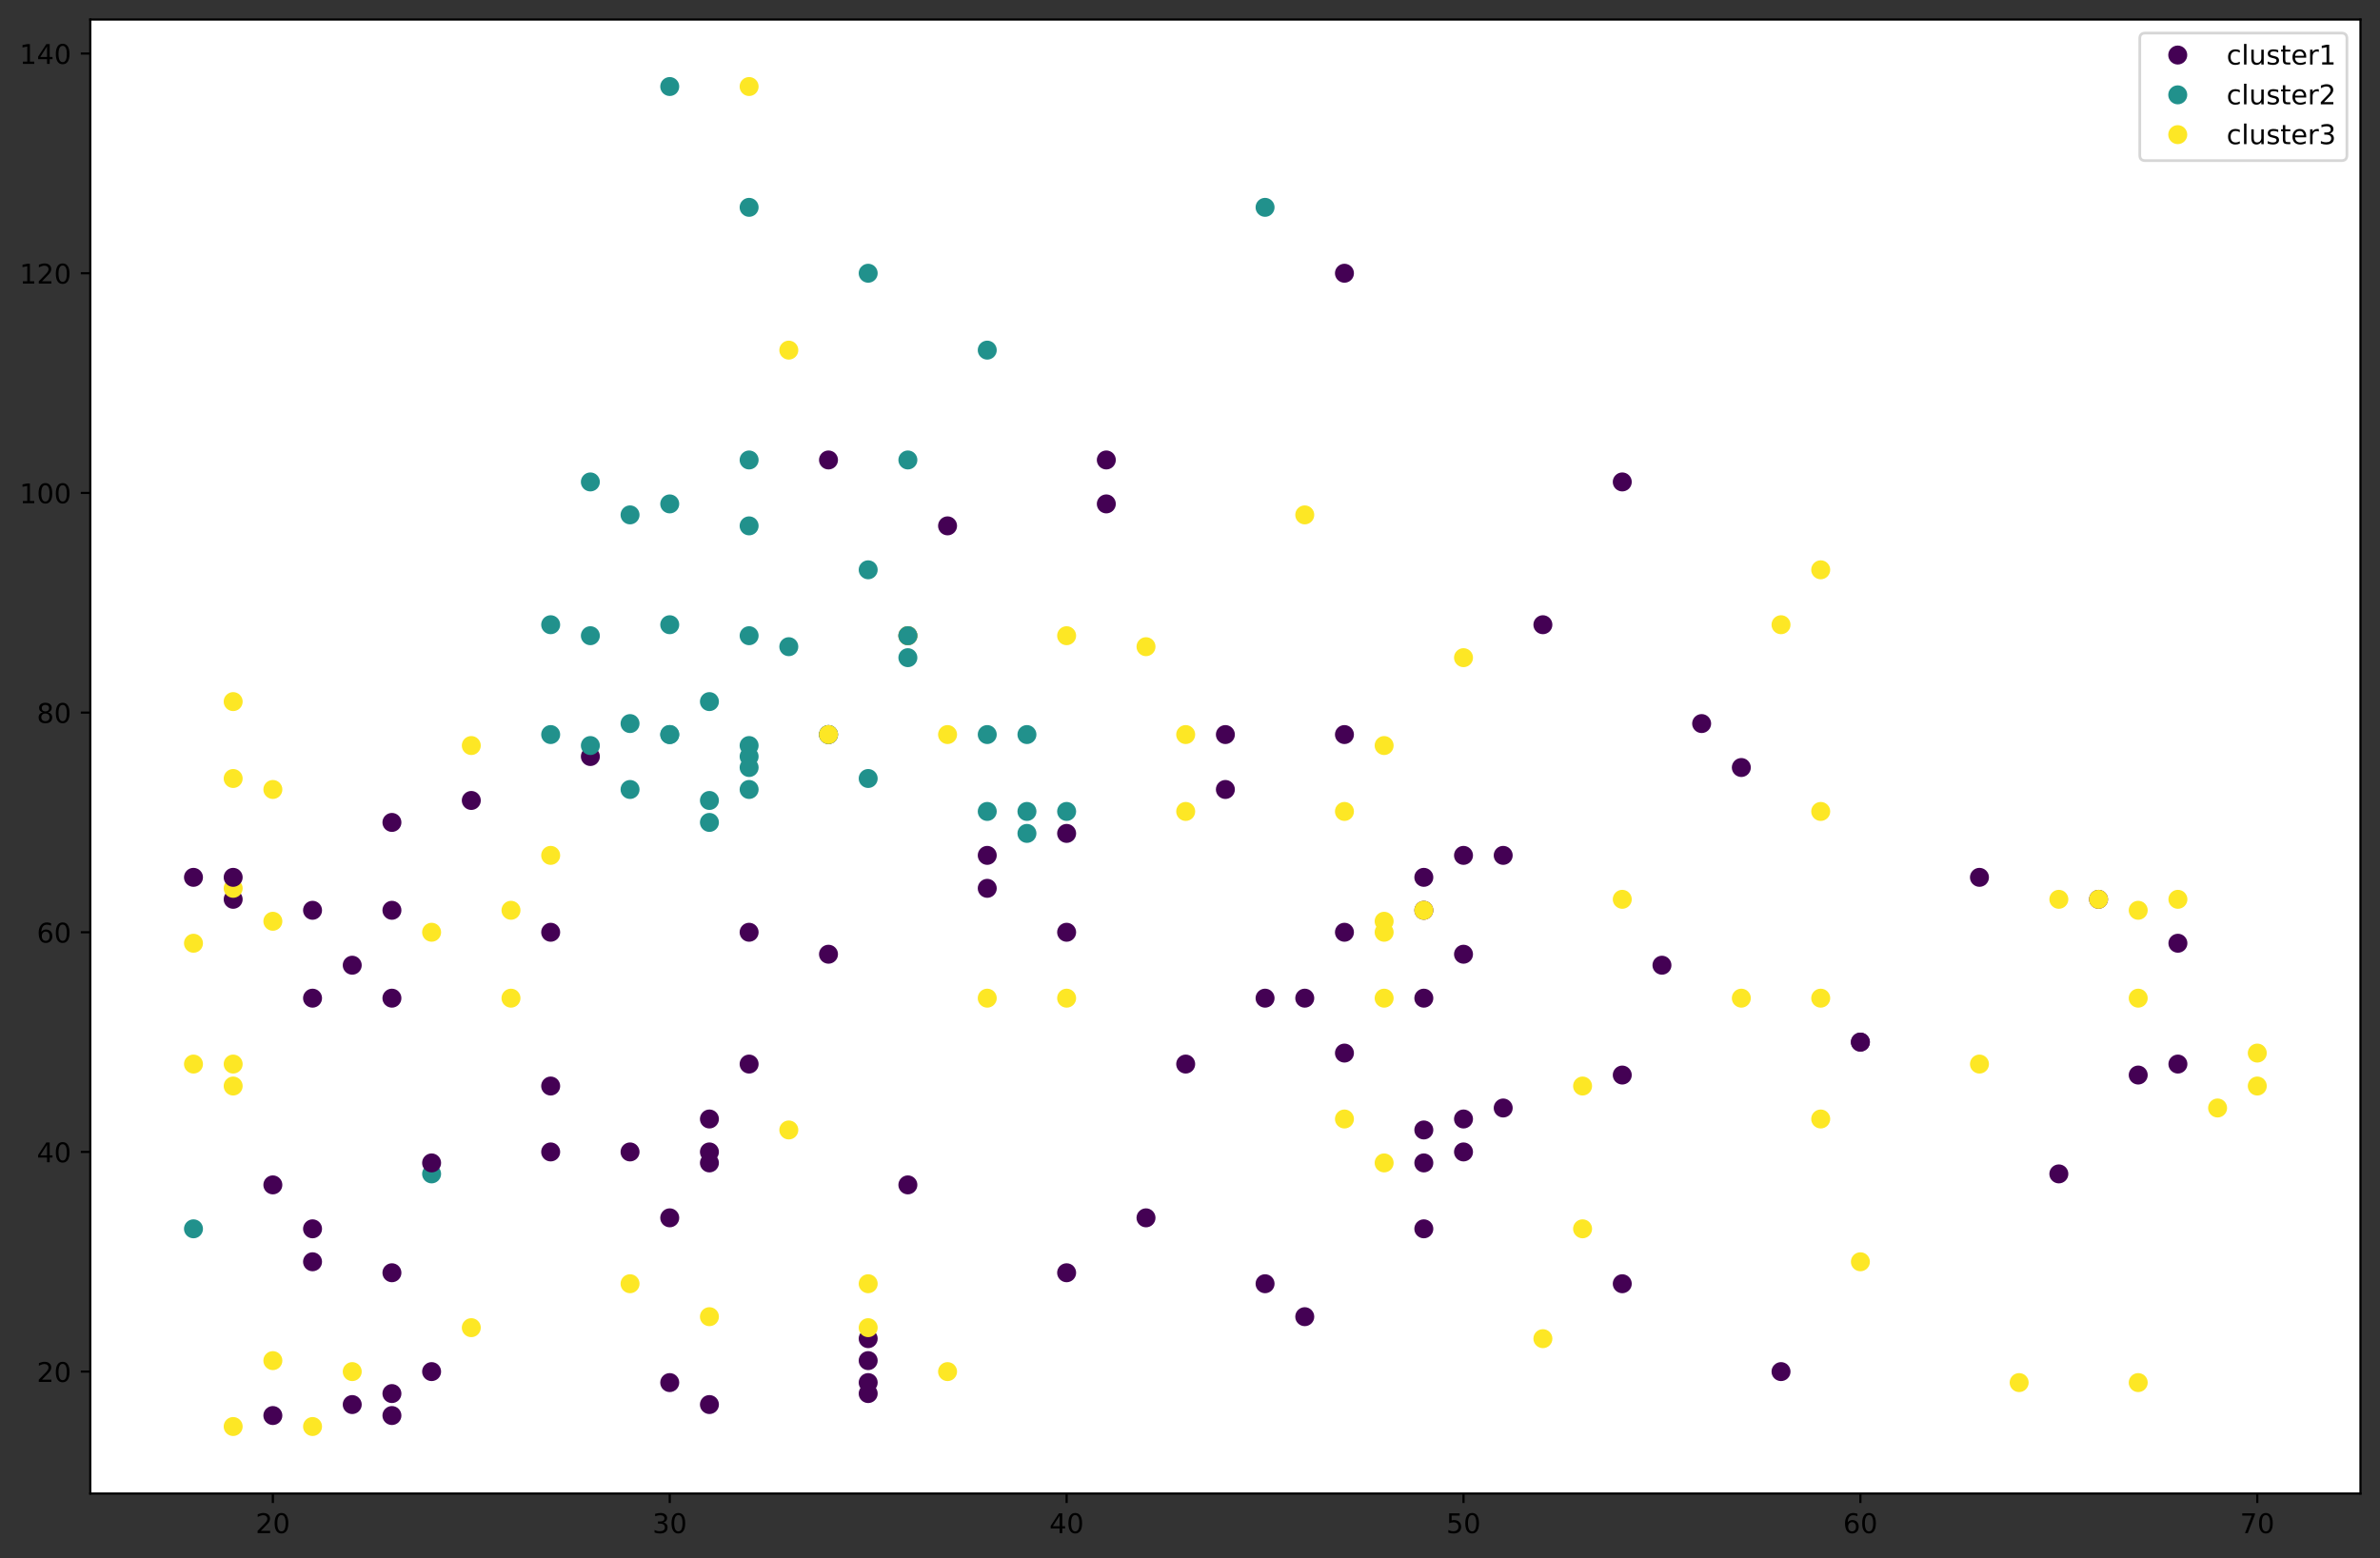 <?xml version="1.0" encoding="utf-8" standalone="no"?>
<!DOCTYPE svg PUBLIC "-//W3C//DTD SVG 1.1//EN"
  "http://www.w3.org/Graphics/SVG/1.1/DTD/svg11.dtd">
<!-- Created with matplotlib (https://matplotlib.org/) -->
<svg height="574.678pt" version="1.1" viewBox="0 0 877.487 574.678" width="877.487pt" xmlns="http://www.w3.org/2000/svg" xmlns:xlink="http://www.w3.org/1999/xlink">
 <rect x="0" y="0" width="877.487" height="574.678" fill="#333333" stroke="none"/>
 <defs>
  <style type="text/css">*{stroke-linecap:butt;stroke-linejoin:round;}</style>
 </defs>
 <g id="figure_1">
  <g id="patch_1">
   <path d="M 0 574.678 
L 877.487 574.678 
L 877.487 0 
L 0 0 
z
" style="fill:none;"/>
  </g>
  <g id="axes_1">
   <g id="patch_2">
    <path d="M 33.288 550.8 
L 870.288 550.8 
L 870.288 7.2 
L 33.288 7.2 
z
" style="fill:#ffffff;"/>
   </g>
   <g id="PathCollection_1">
    <defs>
     <path d="M 0 3 
C 0.796 3 1.559 2.684 2.121 2.121 
C 2.684 1.559 3 0.796 3 -0 
C 3 -0.796 2.684 -1.559 2.121 -2.121 
C 1.559 -2.684 0.796 -3 0 -3 
C -0.796 -3 -1.559 -2.684 -2.121 -2.121 
C -2.684 -1.559 -3 -0.796 -3 0 
C -3 0.796 -2.684 1.559 -2.121 2.121 
C -1.559 2.684 -0.796 3 0 3 
z
" id="C0_0_c60d6f9453"/>
    </defs>
    <g clip-path="url(#p381cd4421d)">
     <use style="fill:#fde725;stroke:#fde725;" x="85.966" xlink:href="#C0_0_c60d6f9453" y="526.091"/>
    </g>
    <g clip-path="url(#p381cd4421d)">
     <use style="fill:#fde725;stroke:#fde725;" x="115.232" xlink:href="#C0_0_c60d6f9453" y="526.091"/>
    </g>
    <g clip-path="url(#p381cd4421d)">
     <use style="fill:#440154;stroke:#440154;" x="100.599" xlink:href="#C0_0_c60d6f9453" y="522.04"/>
    </g>
    <g clip-path="url(#p381cd4421d)">
     <use style="fill:#440154;stroke:#440154;" x="144.497" xlink:href="#C0_0_c60d6f9453" y="522.04"/>
    </g>
    <g clip-path="url(#p381cd4421d)">
     <use style="fill:#440154;stroke:#440154;" x="261.56" xlink:href="#C0_0_c60d6f9453" y="517.99"/>
    </g>
    <g clip-path="url(#p381cd4421d)">
     <use style="fill:#440154;stroke:#440154;" x="129.864" xlink:href="#C0_0_c60d6f9453" y="517.99"/>
    </g>
    <g clip-path="url(#p381cd4421d)">
     <use style="fill:#440154;stroke:#440154;" x="320.092" xlink:href="#C0_0_c60d6f9453" y="513.939"/>
    </g>
    <g clip-path="url(#p381cd4421d)">
     <use style="fill:#440154;stroke:#440154;" x="144.497" xlink:href="#C0_0_c60d6f9453" y="513.939"/>
    </g>
    <g clip-path="url(#p381cd4421d)">
     <use style="fill:#fde725;stroke:#fde725;" x="744.445" xlink:href="#C0_0_c60d6f9453" y="509.888"/>
    </g>
    <g clip-path="url(#p381cd4421d)">
     <use style="fill:#440154;stroke:#440154;" x="246.927" xlink:href="#C0_0_c60d6f9453" y="509.888"/>
    </g>
    <g clip-path="url(#p381cd4421d)">
     <use style="fill:#fde725;stroke:#fde725;" x="788.343" xlink:href="#C0_0_c60d6f9453" y="509.888"/>
    </g>
    <g clip-path="url(#p381cd4421d)">
     <use style="fill:#440154;stroke:#440154;" x="320.092" xlink:href="#C0_0_c60d6f9453" y="509.888"/>
    </g>
    <g clip-path="url(#p381cd4421d)">
     <use style="fill:#440154;stroke:#440154;" x="656.648" xlink:href="#C0_0_c60d6f9453" y="505.838"/>
    </g>
    <g clip-path="url(#p381cd4421d)">
     <use style="fill:#440154;stroke:#440154;" x="159.13" xlink:href="#C0_0_c60d6f9453" y="505.838"/>
    </g>
    <g clip-path="url(#p381cd4421d)">
     <use style="fill:#fde725;stroke:#fde725;" x="349.357" xlink:href="#C0_0_c60d6f9453" y="505.838"/>
    </g>
    <g clip-path="url(#p381cd4421d)">
     <use style="fill:#fde725;stroke:#fde725;" x="129.864" xlink:href="#C0_0_c60d6f9453" y="505.838"/>
    </g>
    <g clip-path="url(#p381cd4421d)">
     <use style="fill:#440154;stroke:#440154;" x="320.092" xlink:href="#C0_0_c60d6f9453" y="501.787"/>
    </g>
    <g clip-path="url(#p381cd4421d)">
     <use style="fill:#fde725;stroke:#fde725;" x="100.599" xlink:href="#C0_0_c60d6f9453" y="501.787"/>
    </g>
    <g clip-path="url(#p381cd4421d)">
     <use style="fill:#fde725;stroke:#fde725;" x="568.85" xlink:href="#C0_0_c60d6f9453" y="493.686"/>
    </g>
    <g clip-path="url(#p381cd4421d)">
     <use style="fill:#440154;stroke:#440154;" x="320.092" xlink:href="#C0_0_c60d6f9453" y="493.686"/>
    </g>
    <g clip-path="url(#p381cd4421d)">
     <use style="fill:#fde725;stroke:#fde725;" x="320.092" xlink:href="#C0_0_c60d6f9453" y="489.635"/>
    </g>
    <g clip-path="url(#p381cd4421d)">
     <use style="fill:#fde725;stroke:#fde725;" x="173.763" xlink:href="#C0_0_c60d6f9453" y="489.635"/>
    </g>
    <g clip-path="url(#p381cd4421d)">
     <use style="fill:#440154;stroke:#440154;" x="481.053" xlink:href="#C0_0_c60d6f9453" y="485.584"/>
    </g>
    <g clip-path="url(#p381cd4421d)">
     <use style="fill:#fde725;stroke:#fde725;" x="261.56" xlink:href="#C0_0_c60d6f9453" y="485.584"/>
    </g>
    <g clip-path="url(#p381cd4421d)">
     <use style="fill:#440154;stroke:#440154;" x="598.116" xlink:href="#C0_0_c60d6f9453" y="473.432"/>
    </g>
    <g clip-path="url(#p381cd4421d)">
     <use style="fill:#fde725;stroke:#fde725;" x="232.294" xlink:href="#C0_0_c60d6f9453" y="473.432"/>
    </g>
    <g clip-path="url(#p381cd4421d)">
     <use style="fill:#440154;stroke:#440154;" x="466.42" xlink:href="#C0_0_c60d6f9453" y="473.432"/>
    </g>
    <g clip-path="url(#p381cd4421d)">
     <use style="fill:#fde725;stroke:#fde725;" x="320.092" xlink:href="#C0_0_c60d6f9453" y="473.432"/>
    </g>
    <g clip-path="url(#p381cd4421d)">
     <use style="fill:#440154;stroke:#440154;" x="393.256" xlink:href="#C0_0_c60d6f9453" y="469.382"/>
    </g>
    <g clip-path="url(#p381cd4421d)">
     <use style="fill:#440154;stroke:#440154;" x="144.497" xlink:href="#C0_0_c60d6f9453" y="469.382"/>
    </g>
    <g clip-path="url(#p381cd4421d)">
     <use style="fill:#fde725;stroke:#fde725;" x="685.913" xlink:href="#C0_0_c60d6f9453" y="465.331"/>
    </g>
    <g clip-path="url(#p381cd4421d)">
     <use style="fill:#440154;stroke:#440154;" x="115.232" xlink:href="#C0_0_c60d6f9453" y="465.331"/>
    </g>
    <g clip-path="url(#p381cd4421d)">
     <use style="fill:#fde725;stroke:#fde725;" x="583.483" xlink:href="#C0_0_c60d6f9453" y="453.179"/>
    </g>
    <g clip-path="url(#p381cd4421d)">
     <use style="fill:#21918c;stroke:#21918c;" x="71.333" xlink:href="#C0_0_c60d6f9453" y="453.179"/>
    </g>
    <g clip-path="url(#p381cd4421d)">
     <use style="fill:#440154;stroke:#440154;" x="524.952" xlink:href="#C0_0_c60d6f9453" y="453.179"/>
    </g>
    <g clip-path="url(#p381cd4421d)">
     <use style="fill:#440154;stroke:#440154;" x="115.232" xlink:href="#C0_0_c60d6f9453" y="453.179"/>
    </g>
    <g clip-path="url(#p381cd4421d)">
     <use style="fill:#440154;stroke:#440154;" x="422.522" xlink:href="#C0_0_c60d6f9453" y="449.128"/>
    </g>
    <g clip-path="url(#p381cd4421d)">
     <use style="fill:#440154;stroke:#440154;" x="246.927" xlink:href="#C0_0_c60d6f9453" y="449.128"/>
    </g>
    <g clip-path="url(#p381cd4421d)">
     <use style="fill:#440154;stroke:#440154;" x="334.725" xlink:href="#C0_0_c60d6f9453" y="436.976"/>
    </g>
    <g clip-path="url(#p381cd4421d)">
     <use style="fill:#440154;stroke:#440154;" x="100.599" xlink:href="#C0_0_c60d6f9453" y="436.976"/>
    </g>
    <g clip-path="url(#p381cd4421d)">
     <use style="fill:#440154;stroke:#440154;" x="759.078" xlink:href="#C0_0_c60d6f9453" y="432.925"/>
    </g>
    <g clip-path="url(#p381cd4421d)">
     <use style="fill:#21918c;stroke:#21918c;" x="159.13" xlink:href="#C0_0_c60d6f9453" y="432.925"/>
    </g>
    <g clip-path="url(#p381cd4421d)">
     <use style="fill:#fde725;stroke:#fde725;" x="510.319" xlink:href="#C0_0_c60d6f9453" y="428.875"/>
    </g>
    <g clip-path="url(#p381cd4421d)">
     <use style="fill:#440154;stroke:#440154;" x="261.56" xlink:href="#C0_0_c60d6f9453" y="428.875"/>
    </g>
    <g clip-path="url(#p381cd4421d)">
     <use style="fill:#440154;stroke:#440154;" x="524.952" xlink:href="#C0_0_c60d6f9453" y="428.875"/>
    </g>
    <g clip-path="url(#p381cd4421d)">
     <use style="fill:#440154;stroke:#440154;" x="159.13" xlink:href="#C0_0_c60d6f9453" y="428.875"/>
    </g>
    <g clip-path="url(#p381cd4421d)">
     <use style="fill:#440154;stroke:#440154;" x="539.585" xlink:href="#C0_0_c60d6f9453" y="424.824"/>
    </g>
    <g clip-path="url(#p381cd4421d)">
     <use style="fill:#440154;stroke:#440154;" x="203.029" xlink:href="#C0_0_c60d6f9453" y="424.824"/>
    </g>
    <g clip-path="url(#p381cd4421d)">
     <use style="fill:#440154;stroke:#440154;" x="232.294" xlink:href="#C0_0_c60d6f9453" y="424.824"/>
    </g>
    <g clip-path="url(#p381cd4421d)">
     <use style="fill:#440154;stroke:#440154;" x="261.56" xlink:href="#C0_0_c60d6f9453" y="424.824"/>
    </g>
    <g clip-path="url(#p381cd4421d)">
     <use style="fill:#440154;stroke:#440154;" x="524.952" xlink:href="#C0_0_c60d6f9453" y="416.723"/>
    </g>
    <g clip-path="url(#p381cd4421d)">
     <use style="fill:#fde725;stroke:#fde725;" x="290.826" xlink:href="#C0_0_c60d6f9453" y="416.723"/>
    </g>
    <g clip-path="url(#p381cd4421d)">
     <use style="fill:#440154;stroke:#440154;" x="261.56" xlink:href="#C0_0_c60d6f9453" y="412.672"/>
    </g>
    <g clip-path="url(#p381cd4421d)">
     <use style="fill:#fde725;stroke:#fde725;" x="671.281" xlink:href="#C0_0_c60d6f9453" y="412.672"/>
    </g>
    <g clip-path="url(#p381cd4421d)">
     <use style="fill:#440154;stroke:#440154;" x="539.585" xlink:href="#C0_0_c60d6f9453" y="412.672"/>
    </g>
    <g clip-path="url(#p381cd4421d)">
     <use style="fill:#fde725;stroke:#fde725;" x="495.686" xlink:href="#C0_0_c60d6f9453" y="412.672"/>
    </g>
    <g clip-path="url(#p381cd4421d)">
     <use style="fill:#440154;stroke:#440154;" x="554.218" xlink:href="#C0_0_c60d6f9453" y="408.621"/>
    </g>
    <g clip-path="url(#p381cd4421d)">
     <use style="fill:#fde725;stroke:#fde725;" x="817.609" xlink:href="#C0_0_c60d6f9453" y="408.621"/>
    </g>
    <g clip-path="url(#p381cd4421d)">
     <use style="fill:#440154;stroke:#440154;" x="203.029" xlink:href="#C0_0_c60d6f9453" y="400.52"/>
    </g>
    <g clip-path="url(#p381cd4421d)">
     <use style="fill:#fde725;stroke:#fde725;" x="583.483" xlink:href="#C0_0_c60d6f9453" y="400.52"/>
    </g>
    <g clip-path="url(#p381cd4421d)">
     <use style="fill:#fde725;stroke:#fde725;" x="832.242" xlink:href="#C0_0_c60d6f9453" y="400.52"/>
    </g>
    <g clip-path="url(#p381cd4421d)">
     <use style="fill:#fde725;stroke:#fde725;" x="85.966" xlink:href="#C0_0_c60d6f9453" y="400.52"/>
    </g>
    <g clip-path="url(#p381cd4421d)">
     <use style="fill:#440154;stroke:#440154;" x="788.343" xlink:href="#C0_0_c60d6f9453" y="396.469"/>
    </g>
    <g clip-path="url(#p381cd4421d)">
     <use style="fill:#440154;stroke:#440154;" x="598.116" xlink:href="#C0_0_c60d6f9453" y="396.469"/>
    </g>
    <g clip-path="url(#p381cd4421d)">
     <use style="fill:#fde725;stroke:#fde725;" x="729.812" xlink:href="#C0_0_c60d6f9453" y="392.419"/>
    </g>
    <g clip-path="url(#p381cd4421d)">
     <use style="fill:#fde725;stroke:#fde725;" x="71.333" xlink:href="#C0_0_c60d6f9453" y="392.419"/>
    </g>
    <g clip-path="url(#p381cd4421d)">
     <use style="fill:#440154;stroke:#440154;" x="437.155" xlink:href="#C0_0_c60d6f9453" y="392.419"/>
    </g>
    <g clip-path="url(#p381cd4421d)">
     <use style="fill:#440154;stroke:#440154;" x="802.976" xlink:href="#C0_0_c60d6f9453" y="392.419"/>
    </g>
    <g clip-path="url(#p381cd4421d)">
     <use style="fill:#fde725;stroke:#fde725;" x="85.966" xlink:href="#C0_0_c60d6f9453" y="392.419"/>
    </g>
    <g clip-path="url(#p381cd4421d)">
     <use style="fill:#440154;stroke:#440154;" x="276.193" xlink:href="#C0_0_c60d6f9453" y="392.419"/>
    </g>
    <g clip-path="url(#p381cd4421d)">
     <use style="fill:#fde725;stroke:#fde725;" x="832.242" xlink:href="#C0_0_c60d6f9453" y="388.368"/>
    </g>
    <g clip-path="url(#p381cd4421d)">
     <use style="fill:#440154;stroke:#440154;" x="495.686" xlink:href="#C0_0_c60d6f9453" y="388.368"/>
    </g>
    <g clip-path="url(#p381cd4421d)">
     <use style="fill:#440154;stroke:#440154;" x="685.913" xlink:href="#C0_0_c60d6f9453" y="384.317"/>
    </g>
    <g clip-path="url(#p381cd4421d)">
     <use style="fill:#440154;stroke:#440154;" x="685.913" xlink:href="#C0_0_c60d6f9453" y="384.317"/>
    </g>
    <g clip-path="url(#p381cd4421d)">
     <use style="fill:#fde725;stroke:#fde725;" x="671.281" xlink:href="#C0_0_c60d6f9453" y="368.115"/>
    </g>
    <g clip-path="url(#p381cd4421d)">
     <use style="fill:#fde725;stroke:#fde725;" x="188.396" xlink:href="#C0_0_c60d6f9453" y="368.115"/>
    </g>
    <g clip-path="url(#p381cd4421d)">
     <use style="fill:#440154;stroke:#440154;" x="466.42" xlink:href="#C0_0_c60d6f9453" y="368.115"/>
    </g>
    <g clip-path="url(#p381cd4421d)">
     <use style="fill:#fde725;stroke:#fde725;" x="393.256" xlink:href="#C0_0_c60d6f9453" y="368.115"/>
    </g>
    <g clip-path="url(#p381cd4421d)">
     <use style="fill:#440154;stroke:#440154;" x="144.497" xlink:href="#C0_0_c60d6f9453" y="368.115"/>
    </g>
    <g clip-path="url(#p381cd4421d)">
     <use style="fill:#440154;stroke:#440154;" x="524.952" xlink:href="#C0_0_c60d6f9453" y="368.115"/>
    </g>
    <g clip-path="url(#p381cd4421d)">
     <use style="fill:#fde725;stroke:#fde725;" x="642.015" xlink:href="#C0_0_c60d6f9453" y="368.115"/>
    </g>
    <g clip-path="url(#p381cd4421d)">
     <use style="fill:#fde725;stroke:#fde725;" x="363.99" xlink:href="#C0_0_c60d6f9453" y="368.115"/>
    </g>
    <g clip-path="url(#p381cd4421d)">
     <use style="fill:#fde725;stroke:#fde725;" x="788.343" xlink:href="#C0_0_c60d6f9453" y="368.115"/>
    </g>
    <g clip-path="url(#p381cd4421d)">
     <use style="fill:#440154;stroke:#440154;" x="481.053" xlink:href="#C0_0_c60d6f9453" y="368.115"/>
    </g>
    <g clip-path="url(#p381cd4421d)">
     <use style="fill:#440154;stroke:#440154;" x="115.232" xlink:href="#C0_0_c60d6f9453" y="368.115"/>
    </g>
    <g clip-path="url(#p381cd4421d)">
     <use style="fill:#fde725;stroke:#fde725;" x="510.319" xlink:href="#C0_0_c60d6f9453" y="368.115"/>
    </g>
    <g clip-path="url(#p381cd4421d)">
     <use style="fill:#440154;stroke:#440154;" x="612.749" xlink:href="#C0_0_c60d6f9453" y="355.963"/>
    </g>
    <g clip-path="url(#p381cd4421d)">
     <use style="fill:#440154;stroke:#440154;" x="129.864" xlink:href="#C0_0_c60d6f9453" y="355.963"/>
    </g>
    <g clip-path="url(#p381cd4421d)">
     <use style="fill:#440154;stroke:#440154;" x="305.459" xlink:href="#C0_0_c60d6f9453" y="351.912"/>
    </g>
    <g clip-path="url(#p381cd4421d)">
     <use style="fill:#440154;stroke:#440154;" x="539.585" xlink:href="#C0_0_c60d6f9453" y="351.912"/>
    </g>
    <g clip-path="url(#p381cd4421d)">
     <use style="fill:#440154;stroke:#440154;" x="802.976" xlink:href="#C0_0_c60d6f9453" y="347.861"/>
    </g>
    <g clip-path="url(#p381cd4421d)">
     <use style="fill:#fde725;stroke:#fde725;" x="71.333" xlink:href="#C0_0_c60d6f9453" y="347.861"/>
    </g>
    <g clip-path="url(#p381cd4421d)">
     <use style="fill:#fde725;stroke:#fde725;" x="510.319" xlink:href="#C0_0_c60d6f9453" y="343.811"/>
    </g>
    <g clip-path="url(#p381cd4421d)">
     <use style="fill:#440154;stroke:#440154;" x="393.256" xlink:href="#C0_0_c60d6f9453" y="343.811"/>
    </g>
    <g clip-path="url(#p381cd4421d)">
     <use style="fill:#440154;stroke:#440154;" x="276.193" xlink:href="#C0_0_c60d6f9453" y="343.811"/>
    </g>
    <g clip-path="url(#p381cd4421d)">
     <use style="fill:#fde725;stroke:#fde725;" x="159.13" xlink:href="#C0_0_c60d6f9453" y="343.811"/>
    </g>
    <g clip-path="url(#p381cd4421d)">
     <use style="fill:#440154;stroke:#440154;" x="495.686" xlink:href="#C0_0_c60d6f9453" y="343.811"/>
    </g>
    <g clip-path="url(#p381cd4421d)">
     <use style="fill:#440154;stroke:#440154;" x="203.029" xlink:href="#C0_0_c60d6f9453" y="343.811"/>
    </g>
    <g clip-path="url(#p381cd4421d)">
     <use style="fill:#fde725;stroke:#fde725;" x="510.319" xlink:href="#C0_0_c60d6f9453" y="339.76"/>
    </g>
    <g clip-path="url(#p381cd4421d)">
     <use style="fill:#fde725;stroke:#fde725;" x="100.599" xlink:href="#C0_0_c60d6f9453" y="339.76"/>
    </g>
    <g clip-path="url(#p381cd4421d)">
     <use style="fill:#440154;stroke:#440154;" x="144.497" xlink:href="#C0_0_c60d6f9453" y="335.709"/>
    </g>
    <g clip-path="url(#p381cd4421d)">
     <use style="fill:#440154;stroke:#440154;" x="524.952" xlink:href="#C0_0_c60d6f9453" y="335.709"/>
    </g>
    <g clip-path="url(#p381cd4421d)">
     <use style="fill:#fde725;stroke:#fde725;" x="788.343" xlink:href="#C0_0_c60d6f9453" y="335.709"/>
    </g>
    <g clip-path="url(#p381cd4421d)">
     <use style="fill:#fde725;stroke:#fde725;" x="188.396" xlink:href="#C0_0_c60d6f9453" y="335.709"/>
    </g>
    <g clip-path="url(#p381cd4421d)">
     <use style="fill:#fde725;stroke:#fde725;" x="524.952" xlink:href="#C0_0_c60d6f9453" y="335.709"/>
    </g>
    <g clip-path="url(#p381cd4421d)">
     <use style="fill:#440154;stroke:#440154;" x="115.232" xlink:href="#C0_0_c60d6f9453" y="335.709"/>
    </g>
    <g clip-path="url(#p381cd4421d)">
     <use style="fill:#440154;stroke:#440154;" x="773.711" xlink:href="#C0_0_c60d6f9453" y="331.659"/>
    </g>
    <g clip-path="url(#p381cd4421d)">
     <use style="fill:#fde725;stroke:#fde725;" x="598.116" xlink:href="#C0_0_c60d6f9453" y="331.659"/>
    </g>
    <g clip-path="url(#p381cd4421d)">
     <use style="fill:#fde725;stroke:#fde725;" x="802.976" xlink:href="#C0_0_c60d6f9453" y="331.659"/>
    </g>
    <g clip-path="url(#p381cd4421d)">
     <use style="fill:#fde725;stroke:#fde725;" x="773.711" xlink:href="#C0_0_c60d6f9453" y="331.659"/>
    </g>
    <g clip-path="url(#p381cd4421d)">
     <use style="fill:#fde725;stroke:#fde725;" x="759.078" xlink:href="#C0_0_c60d6f9453" y="331.659"/>
    </g>
    <g clip-path="url(#p381cd4421d)">
     <use style="fill:#440154;stroke:#440154;" x="85.966" xlink:href="#C0_0_c60d6f9453" y="331.659"/>
    </g>
    <g clip-path="url(#p381cd4421d)">
     <use style="fill:#440154;stroke:#440154;" x="363.99" xlink:href="#C0_0_c60d6f9453" y="327.608"/>
    </g>
    <g clip-path="url(#p381cd4421d)">
     <use style="fill:#fde725;stroke:#fde725;" x="85.966" xlink:href="#C0_0_c60d6f9453" y="327.608"/>
    </g>
    <g clip-path="url(#p381cd4421d)">
     <use style="fill:#440154;stroke:#440154;" x="71.333" xlink:href="#C0_0_c60d6f9453" y="323.557"/>
    </g>
    <g clip-path="url(#p381cd4421d)">
     <use style="fill:#440154;stroke:#440154;" x="85.966" xlink:href="#C0_0_c60d6f9453" y="323.557"/>
    </g>
    <g clip-path="url(#p381cd4421d)">
     <use style="fill:#440154;stroke:#440154;" x="729.812" xlink:href="#C0_0_c60d6f9453" y="323.557"/>
    </g>
    <g clip-path="url(#p381cd4421d)">
     <use style="fill:#440154;stroke:#440154;" x="524.952" xlink:href="#C0_0_c60d6f9453" y="323.557"/>
    </g>
    <g clip-path="url(#p381cd4421d)">
     <use style="fill:#440154;stroke:#440154;" x="554.218" xlink:href="#C0_0_c60d6f9453" y="315.456"/>
    </g>
    <g clip-path="url(#p381cd4421d)">
     <use style="fill:#440154;stroke:#440154;" x="539.585" xlink:href="#C0_0_c60d6f9453" y="315.456"/>
    </g>
    <g clip-path="url(#p381cd4421d)">
     <use style="fill:#fde725;stroke:#fde725;" x="203.029" xlink:href="#C0_0_c60d6f9453" y="315.456"/>
    </g>
    <g clip-path="url(#p381cd4421d)">
     <use style="fill:#440154;stroke:#440154;" x="363.99" xlink:href="#C0_0_c60d6f9453" y="315.456"/>
    </g>
    <g clip-path="url(#p381cd4421d)">
     <use style="fill:#440154;stroke:#440154;" x="393.256" xlink:href="#C0_0_c60d6f9453" y="307.355"/>
    </g>
    <g clip-path="url(#p381cd4421d)">
     <use style="fill:#21918c;stroke:#21918c;" x="378.623" xlink:href="#C0_0_c60d6f9453" y="307.355"/>
    </g>
    <g clip-path="url(#p381cd4421d)">
     <use style="fill:#440154;stroke:#440154;" x="144.497" xlink:href="#C0_0_c60d6f9453" y="303.304"/>
    </g>
    <g clip-path="url(#p381cd4421d)">
     <use style="fill:#21918c;stroke:#21918c;" x="261.56" xlink:href="#C0_0_c60d6f9453" y="303.304"/>
    </g>
    <g clip-path="url(#p381cd4421d)">
     <use style="fill:#fde725;stroke:#fde725;" x="437.155" xlink:href="#C0_0_c60d6f9453" y="299.253"/>
    </g>
    <g clip-path="url(#p381cd4421d)">
     <use style="fill:#21918c;stroke:#21918c;" x="393.256" xlink:href="#C0_0_c60d6f9453" y="299.253"/>
    </g>
    <g clip-path="url(#p381cd4421d)">
     <use style="fill:#fde725;stroke:#fde725;" x="671.281" xlink:href="#C0_0_c60d6f9453" y="299.253"/>
    </g>
    <g clip-path="url(#p381cd4421d)">
     <use style="fill:#21918c;stroke:#21918c;" x="363.99" xlink:href="#C0_0_c60d6f9453" y="299.253"/>
    </g>
    <g clip-path="url(#p381cd4421d)">
     <use style="fill:#fde725;stroke:#fde725;" x="495.686" xlink:href="#C0_0_c60d6f9453" y="299.253"/>
    </g>
    <g clip-path="url(#p381cd4421d)">
     <use style="fill:#21918c;stroke:#21918c;" x="378.623" xlink:href="#C0_0_c60d6f9453" y="299.253"/>
    </g>
    <g clip-path="url(#p381cd4421d)">
     <use style="fill:#440154;stroke:#440154;" x="173.763" xlink:href="#C0_0_c60d6f9453" y="295.203"/>
    </g>
    <g clip-path="url(#p381cd4421d)">
     <use style="fill:#21918c;stroke:#21918c;" x="261.56" xlink:href="#C0_0_c60d6f9453" y="295.203"/>
    </g>
    <g clip-path="url(#p381cd4421d)">
     <use style="fill:#fde725;stroke:#fde725;" x="100.599" xlink:href="#C0_0_c60d6f9453" y="291.152"/>
    </g>
    <g clip-path="url(#p381cd4421d)">
     <use style="fill:#21918c;stroke:#21918c;" x="232.294" xlink:href="#C0_0_c60d6f9453" y="291.152"/>
    </g>
    <g clip-path="url(#p381cd4421d)">
     <use style="fill:#440154;stroke:#440154;" x="451.788" xlink:href="#C0_0_c60d6f9453" y="291.152"/>
    </g>
    <g clip-path="url(#p381cd4421d)">
     <use style="fill:#21918c;stroke:#21918c;" x="276.193" xlink:href="#C0_0_c60d6f9453" y="291.152"/>
    </g>
    <g clip-path="url(#p381cd4421d)">
     <use style="fill:#fde725;stroke:#fde725;" x="85.966" xlink:href="#C0_0_c60d6f9453" y="287.101"/>
    </g>
    <g clip-path="url(#p381cd4421d)">
     <use style="fill:#21918c;stroke:#21918c;" x="320.092" xlink:href="#C0_0_c60d6f9453" y="287.101"/>
    </g>
    <g clip-path="url(#p381cd4421d)">
     <use style="fill:#440154;stroke:#440154;" x="642.015" xlink:href="#C0_0_c60d6f9453" y="283.051"/>
    </g>
    <g clip-path="url(#p381cd4421d)">
     <use style="fill:#21918c;stroke:#21918c;" x="276.193" xlink:href="#C0_0_c60d6f9453" y="283.051"/>
    </g>
    <g clip-path="url(#p381cd4421d)">
     <use style="fill:#440154;stroke:#440154;" x="217.662" xlink:href="#C0_0_c60d6f9453" y="279"/>
    </g>
    <g clip-path="url(#p381cd4421d)">
     <use style="fill:#21918c;stroke:#21918c;" x="276.193" xlink:href="#C0_0_c60d6f9453" y="279"/>
    </g>
    <g clip-path="url(#p381cd4421d)">
     <use style="fill:#fde725;stroke:#fde725;" x="173.763" xlink:href="#C0_0_c60d6f9453" y="274.949"/>
    </g>
    <g clip-path="url(#p381cd4421d)">
     <use style="fill:#21918c;stroke:#21918c;" x="217.662" xlink:href="#C0_0_c60d6f9453" y="274.949"/>
    </g>
    <g clip-path="url(#p381cd4421d)">
     <use style="fill:#fde725;stroke:#fde725;" x="510.319" xlink:href="#C0_0_c60d6f9453" y="274.949"/>
    </g>
    <g clip-path="url(#p381cd4421d)">
     <use style="fill:#21918c;stroke:#21918c;" x="276.193" xlink:href="#C0_0_c60d6f9453" y="274.949"/>
    </g>
    <g clip-path="url(#p381cd4421d)">
     <use style="fill:#440154;stroke:#440154;" x="305.459" xlink:href="#C0_0_c60d6f9453" y="270.899"/>
    </g>
    <g clip-path="url(#p381cd4421d)">
     <use style="fill:#21918c;stroke:#21918c;" x="305.459" xlink:href="#C0_0_c60d6f9453" y="270.899"/>
    </g>
    <g clip-path="url(#p381cd4421d)">
     <use style="fill:#fde725;stroke:#fde725;" x="437.155" xlink:href="#C0_0_c60d6f9453" y="270.899"/>
    </g>
    <g clip-path="url(#p381cd4421d)">
     <use style="fill:#21918c;stroke:#21918c;" x="378.623" xlink:href="#C0_0_c60d6f9453" y="270.899"/>
    </g>
    <g clip-path="url(#p381cd4421d)">
     <use style="fill:#440154;stroke:#440154;" x="451.788" xlink:href="#C0_0_c60d6f9453" y="270.899"/>
    </g>
    <g clip-path="url(#p381cd4421d)">
     <use style="fill:#21918c;stroke:#21918c;" x="363.99" xlink:href="#C0_0_c60d6f9453" y="270.899"/>
    </g>
    <g clip-path="url(#p381cd4421d)">
     <use style="fill:#440154;stroke:#440154;" x="495.686" xlink:href="#C0_0_c60d6f9453" y="270.899"/>
    </g>
    <g clip-path="url(#p381cd4421d)">
     <use style="fill:#21918c;stroke:#21918c;" x="203.029" xlink:href="#C0_0_c60d6f9453" y="270.899"/>
    </g>
    <g clip-path="url(#p381cd4421d)">
     <use style="fill:#fde725;stroke:#fde725;" x="349.357" xlink:href="#C0_0_c60d6f9453" y="270.899"/>
    </g>
    <g clip-path="url(#p381cd4421d)">
     <use style="fill:#21918c;stroke:#21918c;" x="246.927" xlink:href="#C0_0_c60d6f9453" y="270.899"/>
    </g>
    <g clip-path="url(#p381cd4421d)">
     <use style="fill:#fde725;stroke:#fde725;" x="305.459" xlink:href="#C0_0_c60d6f9453" y="270.899"/>
    </g>
    <g clip-path="url(#p381cd4421d)">
     <use style="fill:#21918c;stroke:#21918c;" x="246.927" xlink:href="#C0_0_c60d6f9453" y="270.899"/>
    </g>
    <g clip-path="url(#p381cd4421d)">
     <use style="fill:#440154;stroke:#440154;" x="627.382" xlink:href="#C0_0_c60d6f9453" y="266.848"/>
    </g>
    <g clip-path="url(#p381cd4421d)">
     <use style="fill:#21918c;stroke:#21918c;" x="232.294" xlink:href="#C0_0_c60d6f9453" y="266.848"/>
    </g>
    <g clip-path="url(#p381cd4421d)">
     <use style="fill:#fde725;stroke:#fde725;" x="85.966" xlink:href="#C0_0_c60d6f9453" y="258.747"/>
    </g>
    <g clip-path="url(#p381cd4421d)">
     <use style="fill:#21918c;stroke:#21918c;" x="261.56" xlink:href="#C0_0_c60d6f9453" y="258.747"/>
    </g>
    <g clip-path="url(#p381cd4421d)">
     <use style="fill:#fde725;stroke:#fde725;" x="539.585" xlink:href="#C0_0_c60d6f9453" y="242.544"/>
    </g>
    <g clip-path="url(#p381cd4421d)">
     <use style="fill:#21918c;stroke:#21918c;" x="334.725" xlink:href="#C0_0_c60d6f9453" y="242.544"/>
    </g>
    <g clip-path="url(#p381cd4421d)">
     <use style="fill:#fde725;stroke:#fde725;" x="422.522" xlink:href="#C0_0_c60d6f9453" y="238.493"/>
    </g>
    <g clip-path="url(#p381cd4421d)">
     <use style="fill:#21918c;stroke:#21918c;" x="290.826" xlink:href="#C0_0_c60d6f9453" y="238.493"/>
    </g>
    <g clip-path="url(#p381cd4421d)">
     <use style="fill:#440154;stroke:#440154;" x="334.725" xlink:href="#C0_0_c60d6f9453" y="234.443"/>
    </g>
    <g clip-path="url(#p381cd4421d)">
     <use style="fill:#21918c;stroke:#21918c;" x="276.193" xlink:href="#C0_0_c60d6f9453" y="234.443"/>
    </g>
    <g clip-path="url(#p381cd4421d)">
     <use style="fill:#fde725;stroke:#fde725;" x="393.256" xlink:href="#C0_0_c60d6f9453" y="234.443"/>
    </g>
    <g clip-path="url(#p381cd4421d)">
     <use style="fill:#21918c;stroke:#21918c;" x="217.662" xlink:href="#C0_0_c60d6f9453" y="234.443"/>
    </g>
    <g clip-path="url(#p381cd4421d)">
     <use style="fill:#fde725;stroke:#fde725;" x="334.725" xlink:href="#C0_0_c60d6f9453" y="234.443"/>
    </g>
    <g clip-path="url(#p381cd4421d)">
     <use style="fill:#21918c;stroke:#21918c;" x="334.725" xlink:href="#C0_0_c60d6f9453" y="234.443"/>
    </g>
    <g clip-path="url(#p381cd4421d)">
     <use style="fill:#440154;stroke:#440154;" x="568.85" xlink:href="#C0_0_c60d6f9453" y="230.392"/>
    </g>
    <g clip-path="url(#p381cd4421d)">
     <use style="fill:#21918c;stroke:#21918c;" x="246.927" xlink:href="#C0_0_c60d6f9453" y="230.392"/>
    </g>
    <g clip-path="url(#p381cd4421d)">
     <use style="fill:#fde725;stroke:#fde725;" x="656.648" xlink:href="#C0_0_c60d6f9453" y="230.392"/>
    </g>
    <g clip-path="url(#p381cd4421d)">
     <use style="fill:#21918c;stroke:#21918c;" x="203.029" xlink:href="#C0_0_c60d6f9453" y="230.392"/>
    </g>
    <g clip-path="url(#p381cd4421d)">
     <use style="fill:#fde725;stroke:#fde725;" x="671.281" xlink:href="#C0_0_c60d6f9453" y="210.139"/>
    </g>
    <g clip-path="url(#p381cd4421d)">
     <use style="fill:#21918c;stroke:#21918c;" x="320.092" xlink:href="#C0_0_c60d6f9453" y="210.139"/>
    </g>
    <g clip-path="url(#p381cd4421d)">
     <use style="fill:#440154;stroke:#440154;" x="349.357" xlink:href="#C0_0_c60d6f9453" y="193.936"/>
    </g>
    <g clip-path="url(#p381cd4421d)">
     <use style="fill:#21918c;stroke:#21918c;" x="276.193" xlink:href="#C0_0_c60d6f9453" y="193.936"/>
    </g>
    <g clip-path="url(#p381cd4421d)">
     <use style="fill:#fde725;stroke:#fde725;" x="481.053" xlink:href="#C0_0_c60d6f9453" y="189.885"/>
    </g>
    <g clip-path="url(#p381cd4421d)">
     <use style="fill:#21918c;stroke:#21918c;" x="232.294" xlink:href="#C0_0_c60d6f9453" y="189.885"/>
    </g>
    <g clip-path="url(#p381cd4421d)">
     <use style="fill:#440154;stroke:#440154;" x="407.889" xlink:href="#C0_0_c60d6f9453" y="185.835"/>
    </g>
    <g clip-path="url(#p381cd4421d)">
     <use style="fill:#21918c;stroke:#21918c;" x="246.927" xlink:href="#C0_0_c60d6f9453" y="185.835"/>
    </g>
    <g clip-path="url(#p381cd4421d)">
     <use style="fill:#440154;stroke:#440154;" x="598.116" xlink:href="#C0_0_c60d6f9453" y="177.733"/>
    </g>
    <g clip-path="url(#p381cd4421d)">
     <use style="fill:#21918c;stroke:#21918c;" x="217.662" xlink:href="#C0_0_c60d6f9453" y="177.733"/>
    </g>
    <g clip-path="url(#p381cd4421d)">
     <use style="fill:#440154;stroke:#440154;" x="407.889" xlink:href="#C0_0_c60d6f9453" y="169.632"/>
    </g>
    <g clip-path="url(#p381cd4421d)">
     <use style="fill:#21918c;stroke:#21918c;" x="334.725" xlink:href="#C0_0_c60d6f9453" y="169.632"/>
    </g>
    <g clip-path="url(#p381cd4421d)">
     <use style="fill:#440154;stroke:#440154;" x="305.459" xlink:href="#C0_0_c60d6f9453" y="169.632"/>
    </g>
    <g clip-path="url(#p381cd4421d)">
     <use style="fill:#21918c;stroke:#21918c;" x="276.193" xlink:href="#C0_0_c60d6f9453" y="169.632"/>
    </g>
    <g clip-path="url(#p381cd4421d)">
     <use style="fill:#fde725;stroke:#fde725;" x="290.826" xlink:href="#C0_0_c60d6f9453" y="129.125"/>
    </g>
    <g clip-path="url(#p381cd4421d)">
     <use style="fill:#21918c;stroke:#21918c;" x="363.99" xlink:href="#C0_0_c60d6f9453" y="129.125"/>
    </g>
    <g clip-path="url(#p381cd4421d)">
     <use style="fill:#440154;stroke:#440154;" x="495.686" xlink:href="#C0_0_c60d6f9453" y="100.77"/>
    </g>
    <g clip-path="url(#p381cd4421d)">
     <use style="fill:#21918c;stroke:#21918c;" x="320.092" xlink:href="#C0_0_c60d6f9453" y="100.77"/>
    </g>
    <g clip-path="url(#p381cd4421d)">
     <use style="fill:#21918c;stroke:#21918c;" x="466.42" xlink:href="#C0_0_c60d6f9453" y="76.466"/>
    </g>
    <g clip-path="url(#p381cd4421d)">
     <use style="fill:#21918c;stroke:#21918c;" x="276.193" xlink:href="#C0_0_c60d6f9453" y="76.466"/>
    </g>
    <g clip-path="url(#p381cd4421d)">
     <use style="fill:#fde725;stroke:#fde725;" x="276.193" xlink:href="#C0_0_c60d6f9453" y="31.909"/>
    </g>
    <g clip-path="url(#p381cd4421d)">
     <use style="fill:#21918c;stroke:#21918c;" x="246.927" xlink:href="#C0_0_c60d6f9453" y="31.909"/>
    </g>
   </g>
   <g id="matplotlib.axis_1">
    <g id="xtick_1">
     <g id="line2d_1">
      <defs>
       <path d="M 0 0 
L 0 3.5 
" id="mf613da08c5" style="stroke:#000000;stroke-width:0.8;"/>
      </defs>
      <g>
       <use style="stroke:#000000;stroke-width:0.8;" x="100.599" xlink:href="#mf613da08c5" y="550.8"/>
      </g>
     </g>
     <g id="text_1">
      <!-- 20 -->
      <g transform="translate(94.236 565.398)scale(0.1 -0.1)">
       <defs>
        <path d="M 19.188 8.297 
L 53.609 8.297 
L 53.609 0 
L 7.328 0 
L 7.328 8.297 
Q 12.938 14.109 22.625 23.891 
Q 32.328 33.688 34.812 36.531 
Q 39.547 41.844 41.422 45.531 
Q 43.312 49.219 43.312 52.781 
Q 43.312 58.594 39.234 62.25 
Q 35.156 65.922 28.609 65.922 
Q 23.969 65.922 18.812 64.312 
Q 13.672 62.703 7.812 59.422 
L 7.812 69.391 
Q 13.766 71.781 18.938 73 
Q 24.125 74.219 28.422 74.219 
Q 39.75 74.219 46.484 68.547 
Q 53.219 62.891 53.219 53.422 
Q 53.219 48.922 51.531 44.891 
Q 49.859 40.875 45.406 35.406 
Q 44.188 33.984 37.641 27.219 
Q 31.109 20.453 19.188 8.297 
z
" id="DejaVuSans-50"/>
        <path d="M 31.781 66.406 
Q 24.172 66.406 20.328 58.906 
Q 16.5 51.422 16.5 36.375 
Q 16.5 21.391 20.328 13.891 
Q 24.172 6.391 31.781 6.391 
Q 39.453 6.391 43.281 13.891 
Q 47.125 21.391 47.125 36.375 
Q 47.125 51.422 43.281 58.906 
Q 39.453 66.406 31.781 66.406 
z
M 31.781 74.219 
Q 44.047 74.219 50.516 64.516 
Q 56.984 54.828 56.984 36.375 
Q 56.984 17.969 50.516 8.266 
Q 44.047 -1.422 31.781 -1.422 
Q 19.531 -1.422 13.062 8.266 
Q 6.594 17.969 6.594 36.375 
Q 6.594 54.828 13.062 64.516 
Q 19.531 74.219 31.781 74.219 
z
" id="DejaVuSans-48"/>
       </defs>
       <use xlink:href="#DejaVuSans-50"/>
       <use x="63.623" xlink:href="#DejaVuSans-48"/>
      </g>
     </g>
    </g>
    <g id="xtick_2">
     <g id="line2d_2">
      <g>
       <use style="stroke:#000000;stroke-width:0.8;" x="246.927" xlink:href="#mf613da08c5" y="550.8"/>
      </g>
     </g>
     <g id="text_2">
      <!-- 30 -->
      <g transform="translate(240.565 565.398)scale(0.1 -0.1)">
       <defs>
        <path d="M 40.578 39.312 
Q 47.656 37.797 51.625 33 
Q 55.609 28.219 55.609 21.188 
Q 55.609 10.406 48.188 4.484 
Q 40.766 -1.422 27.094 -1.422 
Q 22.516 -1.422 17.656 -0.516 
Q 12.797 0.391 7.625 2.203 
L 7.625 11.719 
Q 11.719 9.328 16.594 8.109 
Q 21.484 6.891 26.812 6.891 
Q 36.078 6.891 40.938 10.547 
Q 45.797 14.203 45.797 21.188 
Q 45.797 27.641 41.281 31.266 
Q 36.766 34.906 28.719 34.906 
L 20.219 34.906 
L 20.219 43.016 
L 29.109 43.016 
Q 36.375 43.016 40.234 45.922 
Q 44.094 48.828 44.094 54.297 
Q 44.094 59.906 40.109 62.906 
Q 36.141 65.922 28.719 65.922 
Q 24.656 65.922 20.016 65.031 
Q 15.375 64.156 9.812 62.312 
L 9.812 71.094 
Q 15.438 72.656 20.344 73.438 
Q 25.25 74.219 29.594 74.219 
Q 40.828 74.219 47.359 69.109 
Q 53.906 64.016 53.906 55.328 
Q 53.906 49.266 50.438 45.094 
Q 46.969 40.922 40.578 39.312 
z
" id="DejaVuSans-51"/>
       </defs>
       <use xlink:href="#DejaVuSans-51"/>
       <use x="63.623" xlink:href="#DejaVuSans-48"/>
      </g>
     </g>
    </g>
    <g id="xtick_3">
     <g id="line2d_3">
      <g>
       <use style="stroke:#000000;stroke-width:0.8;" x="393.256" xlink:href="#mf613da08c5" y="550.8"/>
      </g>
     </g>
     <g id="text_3">
      <!-- 40 -->
      <g transform="translate(386.894 565.398)scale(0.1 -0.1)">
       <defs>
        <path d="M 37.797 64.312 
L 12.891 25.391 
L 37.797 25.391 
z
M 35.203 72.906 
L 47.609 72.906 
L 47.609 25.391 
L 58.016 25.391 
L 58.016 17.188 
L 47.609 17.188 
L 47.609 0 
L 37.797 0 
L 37.797 17.188 
L 4.891 17.188 
L 4.891 26.703 
z
" id="DejaVuSans-52"/>
       </defs>
       <use xlink:href="#DejaVuSans-52"/>
       <use x="63.623" xlink:href="#DejaVuSans-48"/>
      </g>
     </g>
    </g>
    <g id="xtick_4">
     <g id="line2d_4">
      <g>
       <use style="stroke:#000000;stroke-width:0.8;" x="539.585" xlink:href="#mf613da08c5" y="550.8"/>
      </g>
     </g>
     <g id="text_4">
      <!-- 50 -->
      <g transform="translate(533.222 565.398)scale(0.1 -0.1)">
       <defs>
        <path d="M 10.797 72.906 
L 49.516 72.906 
L 49.516 64.594 
L 19.828 64.594 
L 19.828 46.734 
Q 21.969 47.469 24.109 47.828 
Q 26.266 48.188 28.422 48.188 
Q 40.625 48.188 47.75 41.5 
Q 54.891 34.812 54.891 23.391 
Q 54.891 11.625 47.562 5.094 
Q 40.234 -1.422 26.906 -1.422 
Q 22.312 -1.422 17.547 -0.641 
Q 12.797 0.141 7.719 1.703 
L 7.719 11.625 
Q 12.109 9.234 16.797 8.062 
Q 21.484 6.891 26.703 6.891 
Q 35.156 6.891 40.078 11.328 
Q 45.016 15.766 45.016 23.391 
Q 45.016 31 40.078 35.438 
Q 35.156 39.891 26.703 39.891 
Q 22.75 39.891 18.812 39.016 
Q 14.891 38.141 10.797 36.281 
z
" id="DejaVuSans-53"/>
       </defs>
       <use xlink:href="#DejaVuSans-53"/>
       <use x="63.623" xlink:href="#DejaVuSans-48"/>
      </g>
     </g>
    </g>
    <g id="xtick_5">
     <g id="line2d_5">
      <g>
       <use style="stroke:#000000;stroke-width:0.8;" x="685.913" xlink:href="#mf613da08c5" y="550.8"/>
      </g>
     </g>
     <g id="text_5">
      <!-- 60 -->
      <g transform="translate(679.551 565.398)scale(0.1 -0.1)">
       <defs>
        <path d="M 33.016 40.375 
Q 26.375 40.375 22.484 35.828 
Q 18.609 31.297 18.609 23.391 
Q 18.609 15.531 22.484 10.953 
Q 26.375 6.391 33.016 6.391 
Q 39.656 6.391 43.531 10.953 
Q 47.406 15.531 47.406 23.391 
Q 47.406 31.297 43.531 35.828 
Q 39.656 40.375 33.016 40.375 
z
M 52.594 71.297 
L 52.594 62.312 
Q 48.875 64.062 45.094 64.984 
Q 41.312 65.922 37.594 65.922 
Q 27.828 65.922 22.672 59.328 
Q 17.531 52.734 16.797 39.406 
Q 19.672 43.656 24.016 45.922 
Q 28.375 48.188 33.594 48.188 
Q 44.578 48.188 50.953 41.516 
Q 57.328 34.859 57.328 23.391 
Q 57.328 12.156 50.688 5.359 
Q 44.047 -1.422 33.016 -1.422 
Q 20.359 -1.422 13.672 8.266 
Q 6.984 17.969 6.984 36.375 
Q 6.984 53.656 15.188 63.938 
Q 23.391 74.219 37.203 74.219 
Q 40.922 74.219 44.703 73.484 
Q 48.484 72.75 52.594 71.297 
z
" id="DejaVuSans-54"/>
       </defs>
       <use xlink:href="#DejaVuSans-54"/>
       <use x="63.623" xlink:href="#DejaVuSans-48"/>
      </g>
     </g>
    </g>
    <g id="xtick_6">
     <g id="line2d_6">
      <g>
       <use style="stroke:#000000;stroke-width:0.8;" x="832.242" xlink:href="#mf613da08c5" y="550.8"/>
      </g>
     </g>
     <g id="text_6">
      <!-- 70 -->
      <g transform="translate(825.88 565.398)scale(0.1 -0.1)">
       <defs>
        <path d="M 8.203 72.906 
L 55.078 72.906 
L 55.078 68.703 
L 28.609 0 
L 18.312 0 
L 43.219 64.594 
L 8.203 64.594 
z
" id="DejaVuSans-55"/>
       </defs>
       <use xlink:href="#DejaVuSans-55"/>
       <use x="63.623" xlink:href="#DejaVuSans-48"/>
      </g>
     </g>
    </g>
   </g>
   <g id="matplotlib.axis_2">
    <g id="ytick_1">
     <g id="line2d_7">
      <defs>
       <path d="M 0 0 
L -3.5 0 
" id="m91a750ef9a" style="stroke:#000000;stroke-width:0.8;"/>
      </defs>
      <g>
       <use style="stroke:#000000;stroke-width:0.8;" x="33.288" xlink:href="#m91a750ef9a" y="505.838"/>
      </g>
     </g>
     <g id="text_7">
      <!-- 20 -->
      <g transform="translate(13.562 509.637)scale(0.1 -0.1)">
       <use xlink:href="#DejaVuSans-50"/>
       <use x="63.623" xlink:href="#DejaVuSans-48"/>
      </g>
     </g>
    </g>
    <g id="ytick_2">
     <g id="line2d_8">
      <g>
       <use style="stroke:#000000;stroke-width:0.8;" x="33.288" xlink:href="#m91a750ef9a" y="424.824"/>
      </g>
     </g>
     <g id="text_8">
      <!-- 40 -->
      <g transform="translate(13.562 428.623)scale(0.1 -0.1)">
       <use xlink:href="#DejaVuSans-52"/>
       <use x="63.623" xlink:href="#DejaVuSans-48"/>
      </g>
     </g>
    </g>
    <g id="ytick_3">
     <g id="line2d_9">
      <g>
       <use style="stroke:#000000;stroke-width:0.8;" x="33.288" xlink:href="#m91a750ef9a" y="343.811"/>
      </g>
     </g>
     <g id="text_9">
      <!-- 60 -->
      <g transform="translate(13.562 347.61)scale(0.1 -0.1)">
       <use xlink:href="#DejaVuSans-54"/>
       <use x="63.623" xlink:href="#DejaVuSans-48"/>
      </g>
     </g>
    </g>
    <g id="ytick_4">
     <g id="line2d_10">
      <g>
       <use style="stroke:#000000;stroke-width:0.8;" x="33.288" xlink:href="#m91a750ef9a" y="262.797"/>
      </g>
     </g>
     <g id="text_10">
      <!-- 80 -->
      <g transform="translate(13.562 266.597)scale(0.1 -0.1)">
       <defs>
        <path d="M 31.781 34.625 
Q 24.75 34.625 20.719 30.859 
Q 16.703 27.094 16.703 20.516 
Q 16.703 13.922 20.719 10.156 
Q 24.75 6.391 31.781 6.391 
Q 38.812 6.391 42.859 10.172 
Q 46.922 13.969 46.922 20.516 
Q 46.922 27.094 42.891 30.859 
Q 38.875 34.625 31.781 34.625 
z
M 21.922 38.812 
Q 15.578 40.375 12.031 44.719 
Q 8.5 49.078 8.5 55.328 
Q 8.5 64.062 14.719 69.141 
Q 20.953 74.219 31.781 74.219 
Q 42.672 74.219 48.875 69.141 
Q 55.078 64.062 55.078 55.328 
Q 55.078 49.078 51.531 44.719 
Q 48 40.375 41.703 38.812 
Q 48.828 37.156 52.797 32.312 
Q 56.781 27.484 56.781 20.516 
Q 56.781 9.906 50.312 4.234 
Q 43.844 -1.422 31.781 -1.422 
Q 19.734 -1.422 13.25 4.234 
Q 6.781 9.906 6.781 20.516 
Q 6.781 27.484 10.781 32.312 
Q 14.797 37.156 21.922 38.812 
z
M 18.312 54.391 
Q 18.312 48.734 21.844 45.562 
Q 25.391 42.391 31.781 42.391 
Q 38.141 42.391 41.719 45.562 
Q 45.312 48.734 45.312 54.391 
Q 45.312 60.062 41.719 63.234 
Q 38.141 66.406 31.781 66.406 
Q 25.391 66.406 21.844 63.234 
Q 18.312 60.062 18.312 54.391 
z
" id="DejaVuSans-56"/>
       </defs>
       <use xlink:href="#DejaVuSans-56"/>
       <use x="63.623" xlink:href="#DejaVuSans-48"/>
      </g>
     </g>
    </g>
    <g id="ytick_5">
     <g id="line2d_11">
      <g>
       <use style="stroke:#000000;stroke-width:0.8;" x="33.288" xlink:href="#m91a750ef9a" y="181.784"/>
      </g>
     </g>
     <g id="text_11">
      <!-- 100 -->
      <g transform="translate(7.2 185.583)scale(0.1 -0.1)">
       <defs>
        <path d="M 12.406 8.297 
L 28.516 8.297 
L 28.516 63.922 
L 10.984 60.406 
L 10.984 69.391 
L 28.422 72.906 
L 38.281 72.906 
L 38.281 8.297 
L 54.391 8.297 
L 54.391 0 
L 12.406 0 
z
" id="DejaVuSans-49"/>
       </defs>
       <use xlink:href="#DejaVuSans-49"/>
       <use x="63.623" xlink:href="#DejaVuSans-48"/>
       <use x="127.246" xlink:href="#DejaVuSans-48"/>
      </g>
     </g>
    </g>
    <g id="ytick_6">
     <g id="line2d_12">
      <g>
       <use style="stroke:#000000;stroke-width:0.8;" x="33.288" xlink:href="#m91a750ef9a" y="100.77"/>
      </g>
     </g>
     <g id="text_12">
      <!-- 120 -->
      <g transform="translate(7.2 104.57)scale(0.1 -0.1)">
       <use xlink:href="#DejaVuSans-49"/>
       <use x="63.623" xlink:href="#DejaVuSans-50"/>
       <use x="127.246" xlink:href="#DejaVuSans-48"/>
      </g>
     </g>
    </g>
    <g id="ytick_7">
     <g id="line2d_13">
      <g>
       <use style="stroke:#000000;stroke-width:0.8;" x="33.288" xlink:href="#m91a750ef9a" y="19.757"/>
      </g>
     </g>
     <g id="text_13">
      <!-- 140 -->
      <g transform="translate(7.2 23.556)scale(0.1 -0.1)">
       <use xlink:href="#DejaVuSans-49"/>
       <use x="63.623" xlink:href="#DejaVuSans-52"/>
       <use x="127.246" xlink:href="#DejaVuSans-48"/>
      </g>
     </g>
    </g>
   </g>
   <g id="patch_3">
    <path d="M 33.288 550.8 
L 33.288 7.2 
" style="fill:none;stroke:#000000;stroke-linecap:square;stroke-linejoin:miter;stroke-width:0.8;"/>
   </g>
   <g id="patch_4">
    <path d="M 870.288 550.8 
L 870.288 7.2 
" style="fill:none;stroke:#000000;stroke-linecap:square;stroke-linejoin:miter;stroke-width:0.8;"/>
   </g>
   <g id="patch_5">
    <path d="M 33.288 550.8 
L 870.288 550.8 
" style="fill:none;stroke:#000000;stroke-linecap:square;stroke-linejoin:miter;stroke-width:0.8;"/>
   </g>
   <g id="patch_6">
    <path d="M 33.288 7.2 
L 870.288 7.2 
" style="fill:none;stroke:#000000;stroke-linecap:square;stroke-linejoin:miter;stroke-width:0.8;"/>
   </g>
   <g id="legend_1">
    <g id="patch_7">
     <path d="M 790.917 59.234 
L 863.288 59.234 
Q 865.288 59.234 865.288 57.234 
L 865.288 14.2 
Q 865.288 12.2 863.288 12.2 
L 790.917 12.2 
Q 788.917 12.2 788.917 14.2 
L 788.917 57.234 
Q 788.917 59.234 790.917 59.234 
z
" style="fill:#ffffff;opacity:0.8;stroke:#cccccc;stroke-linejoin:miter;"/>
    </g>
    <g id="line2d_14"/>
    <g id="line2d_15">
     <defs>
      <path d="M 0 3 
C 0.796 3 1.559 2.684 2.121 2.121 
C 2.684 1.559 3 0.796 3 0 
C 3 -0.796 2.684 -1.559 2.121 -2.121 
C 1.559 -2.684 0.796 -3 0 -3 
C -0.796 -3 -1.559 -2.684 -2.121 -2.121 
C -2.684 -1.559 -3 -0.796 -3 0 
C -3 0.796 -2.684 1.559 -2.121 2.121 
C -1.559 2.684 -0.796 3 0 3 
z
" id="m7091aff9d1" style="stroke:#440154;"/>
     </defs>
     <g>
      <use style="fill:#440154;stroke:#440154;" x="802.917" xlink:href="#m7091aff9d1" y="20.298"/>
     </g>
    </g>
    <g id="text_14">
     <!-- cluster1 -->
     <g transform="translate(820.917 23.798)scale(0.1 -0.1)">
      <defs>
       <path d="M 48.781 52.594 
L 48.781 44.188 
Q 44.969 46.297 41.141 47.344 
Q 37.312 48.391 33.406 48.391 
Q 24.656 48.391 19.812 42.844 
Q 14.984 37.312 14.984 27.297 
Q 14.984 17.281 19.812 11.734 
Q 24.656 6.203 33.406 6.203 
Q 37.312 6.203 41.141 7.25 
Q 44.969 8.297 48.781 10.406 
L 48.781 2.094 
Q 45.016 0.344 40.984 -0.531 
Q 36.969 -1.422 32.422 -1.422 
Q 20.062 -1.422 12.781 6.344 
Q 5.516 14.109 5.516 27.297 
Q 5.516 40.672 12.859 48.328 
Q 20.219 56 33.016 56 
Q 37.156 56 41.109 55.141 
Q 45.062 54.297 48.781 52.594 
z
" id="DejaVuSans-99"/>
       <path d="M 9.422 75.984 
L 18.406 75.984 
L 18.406 0 
L 9.422 0 
z
" id="DejaVuSans-108"/>
       <path d="M 8.5 21.578 
L 8.5 54.688 
L 17.484 54.688 
L 17.484 21.922 
Q 17.484 14.156 20.5 10.266 
Q 23.531 6.391 29.594 6.391 
Q 36.859 6.391 41.078 11.031 
Q 45.312 15.672 45.312 23.688 
L 45.312 54.688 
L 54.297 54.688 
L 54.297 0 
L 45.312 0 
L 45.312 8.406 
Q 42.047 3.422 37.719 1 
Q 33.406 -1.422 27.688 -1.422 
Q 18.266 -1.422 13.375 4.438 
Q 8.5 10.297 8.5 21.578 
z
M 31.109 56 
z
" id="DejaVuSans-117"/>
       <path d="M 44.281 53.078 
L 44.281 44.578 
Q 40.484 46.531 36.375 47.5 
Q 32.281 48.484 27.875 48.484 
Q 21.188 48.484 17.844 46.438 
Q 14.5 44.391 14.5 40.281 
Q 14.5 37.156 16.891 35.375 
Q 19.281 33.594 26.516 31.984 
L 29.594 31.297 
Q 39.156 29.25 43.188 25.516 
Q 47.219 21.781 47.219 15.094 
Q 47.219 7.469 41.188 3.016 
Q 35.156 -1.422 24.609 -1.422 
Q 20.219 -1.422 15.453 -0.562 
Q 10.688 0.297 5.422 2 
L 5.422 11.281 
Q 10.406 8.688 15.234 7.391 
Q 20.062 6.109 24.812 6.109 
Q 31.156 6.109 34.562 8.281 
Q 37.984 10.453 37.984 14.406 
Q 37.984 18.062 35.516 20.016 
Q 33.062 21.969 24.703 23.781 
L 21.578 24.516 
Q 13.234 26.266 9.516 29.906 
Q 5.812 33.547 5.812 39.891 
Q 5.812 47.609 11.281 51.797 
Q 16.75 56 26.812 56 
Q 31.781 56 36.172 55.266 
Q 40.578 54.547 44.281 53.078 
z
" id="DejaVuSans-115"/>
       <path d="M 18.312 70.219 
L 18.312 54.688 
L 36.812 54.688 
L 36.812 47.703 
L 18.312 47.703 
L 18.312 18.016 
Q 18.312 11.328 20.141 9.422 
Q 21.969 7.516 27.594 7.516 
L 36.812 7.516 
L 36.812 0 
L 27.594 0 
Q 17.188 0 13.234 3.875 
Q 9.281 7.766 9.281 18.016 
L 9.281 47.703 
L 2.688 47.703 
L 2.688 54.688 
L 9.281 54.688 
L 9.281 70.219 
z
" id="DejaVuSans-116"/>
       <path d="M 56.203 29.594 
L 56.203 25.203 
L 14.891 25.203 
Q 15.484 15.922 20.484 11.062 
Q 25.484 6.203 34.422 6.203 
Q 39.594 6.203 44.453 7.469 
Q 49.312 8.734 54.109 11.281 
L 54.109 2.781 
Q 49.266 0.734 44.188 -0.344 
Q 39.109 -1.422 33.891 -1.422 
Q 20.797 -1.422 13.156 6.188 
Q 5.516 13.812 5.516 26.812 
Q 5.516 40.234 12.766 48.109 
Q 20.016 56 32.328 56 
Q 43.359 56 49.781 48.891 
Q 56.203 41.797 56.203 29.594 
z
M 47.219 32.234 
Q 47.125 39.594 43.094 43.984 
Q 39.062 48.391 32.422 48.391 
Q 24.906 48.391 20.391 44.141 
Q 15.875 39.891 15.188 32.172 
z
" id="DejaVuSans-101"/>
       <path d="M 41.109 46.297 
Q 39.594 47.172 37.812 47.578 
Q 36.031 48 33.891 48 
Q 26.266 48 22.188 43.047 
Q 18.109 38.094 18.109 28.812 
L 18.109 0 
L 9.078 0 
L 9.078 54.688 
L 18.109 54.688 
L 18.109 46.188 
Q 20.953 51.172 25.484 53.578 
Q 30.031 56 36.531 56 
Q 37.453 56 38.578 55.875 
Q 39.703 55.766 41.062 55.516 
z
" id="DejaVuSans-114"/>
      </defs>
      <use xlink:href="#DejaVuSans-99"/>
      <use x="54.98" xlink:href="#DejaVuSans-108"/>
      <use x="82.764" xlink:href="#DejaVuSans-117"/>
      <use x="146.143" xlink:href="#DejaVuSans-115"/>
      <use x="198.242" xlink:href="#DejaVuSans-116"/>
      <use x="237.451" xlink:href="#DejaVuSans-101"/>
      <use x="298.975" xlink:href="#DejaVuSans-114"/>
      <use x="340.088" xlink:href="#DejaVuSans-49"/>
     </g>
    </g>
    <g id="line2d_16"/>
    <g id="line2d_17">
     <defs>
      <path d="M 0 3 
C 0.796 3 1.559 2.684 2.121 2.121 
C 2.684 1.559 3 0.796 3 0 
C 3 -0.796 2.684 -1.559 2.121 -2.121 
C 1.559 -2.684 0.796 -3 0 -3 
C -0.796 -3 -1.559 -2.684 -2.121 -2.121 
C -2.684 -1.559 -3 -0.796 -3 0 
C -3 0.796 -2.684 1.559 -2.121 2.121 
C -1.559 2.684 -0.796 3 0 3 
z
" id="ma558c17fd3" style="stroke:#21918c;"/>
     </defs>
     <g>
      <use style="fill:#21918c;stroke:#21918c;" x="802.917" xlink:href="#ma558c17fd3" y="34.977"/>
     </g>
    </g>
    <g id="text_15">
     <!-- cluster2 -->
     <g transform="translate(820.917 38.477)scale(0.1 -0.1)">
      <use xlink:href="#DejaVuSans-99"/>
      <use x="54.98" xlink:href="#DejaVuSans-108"/>
      <use x="82.764" xlink:href="#DejaVuSans-117"/>
      <use x="146.143" xlink:href="#DejaVuSans-115"/>
      <use x="198.242" xlink:href="#DejaVuSans-116"/>
      <use x="237.451" xlink:href="#DejaVuSans-101"/>
      <use x="298.975" xlink:href="#DejaVuSans-114"/>
      <use x="340.088" xlink:href="#DejaVuSans-50"/>
     </g>
    </g>
    <g id="line2d_18"/>
    <g id="line2d_19">
     <defs>
      <path d="M 0 3 
C 0.796 3 1.559 2.684 2.121 2.121 
C 2.684 1.559 3 0.796 3 0 
C 3 -0.796 2.684 -1.559 2.121 -2.121 
C 1.559 -2.684 0.796 -3 0 -3 
C -0.796 -3 -1.559 -2.684 -2.121 -2.121 
C -2.684 -1.559 -3 -0.796 -3 0 
C -3 0.796 -2.684 1.559 -2.121 2.121 
C -1.559 2.684 -0.796 3 0 3 
z
" id="m08e6513302" style="stroke:#fde725;"/>
     </defs>
     <g>
      <use style="fill:#fde725;stroke:#fde725;" x="802.917" xlink:href="#m08e6513302" y="49.655"/>
     </g>
    </g>
    <g id="text_16">
     <!-- cluster3 -->
     <g transform="translate(820.917 53.155)scale(0.1 -0.1)">
      <use xlink:href="#DejaVuSans-99"/>
      <use x="54.98" xlink:href="#DejaVuSans-108"/>
      <use x="82.764" xlink:href="#DejaVuSans-117"/>
      <use x="146.143" xlink:href="#DejaVuSans-115"/>
      <use x="198.242" xlink:href="#DejaVuSans-116"/>
      <use x="237.451" xlink:href="#DejaVuSans-101"/>
      <use x="298.975" xlink:href="#DejaVuSans-114"/>
      <use x="340.088" xlink:href="#DejaVuSans-51"/>
     </g>
    </g>
   </g>
  </g>
 </g>
 <defs>
  <clipPath id="p381cd4421d">
   <rect height="543.6" width="837" x="33.288" y="7.2"/>
  </clipPath>
 </defs>
</svg>

